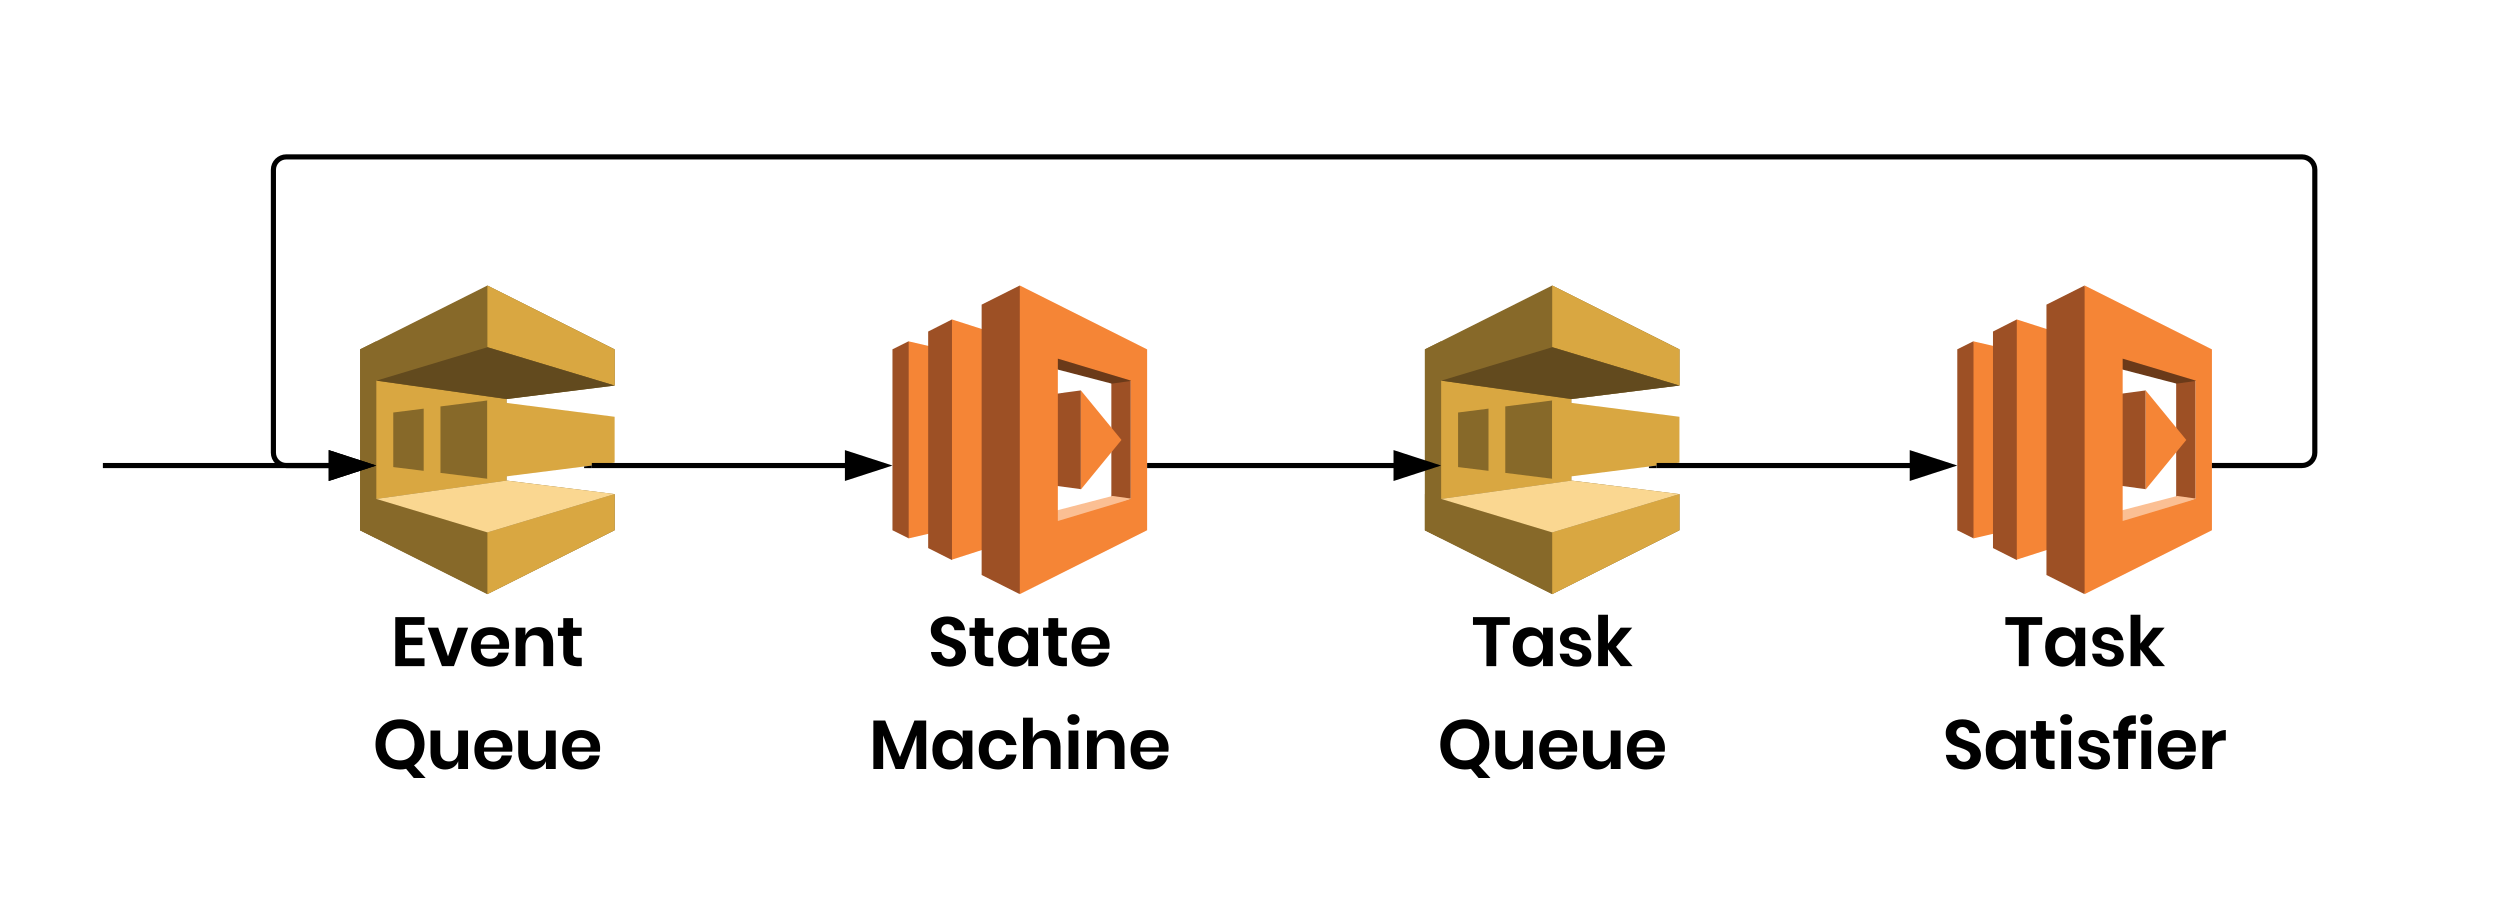 <svg xmlns="http://www.w3.org/2000/svg" xmlns:xlink="http://www.w3.org/1999/xlink" xmlns:lucid="lucid" width="972" height="355"><g transform="translate(-20 -129)" lucid:page-tab-id="3d1rrcLtfdPh"><path d="M160 278.88v56.28L209.5 360l49.5-24.84v-14.04l-42.07-5.28v-31.68l42.07-5.28v-14.04L209.5 240 160 264.84v14.04z" fill="#876929"/><path d="M160.02 321.08l49.47 14.9v24L160 335.2v-14.1z" fill="#876929"/><path d="M166.3 338.32l-6.3-3.15V264.8l6.33-3.13-.02 76.65z" fill="#876929"/><path d="M216.92 315.85l-50.6 7.13V277l50.6 7.17v31.68zM259 278.92l-49.5-14.95V240l49.5 24.87v14.05zM258.97 321.1L209.5 336v24l49.47-24.86V321.1z" fill="#d9a741"/><path d="M191.26 312.86l18.23 2.28V284.7l-18.24 2.32v25.84zM172.9 310.6l11.83 1.46v-24.18l-11.83 1.5v21.2z" fill="#876929"/><path d="M166.33 277l43.18-13 49.5 14.9-42.08 5.25-50.6-7.16z" fill="#624a1e"/><path d="M166.3 322.98L209.5 336l49.48-14.9-42.06-5.26-50.6 7.14z" fill="#fad791"/><path d="M258.97 308.88l-49.47 6.26V284.7l49.47 6.34v17.84z" fill="#d9a741"/><use xlink:href="#a" transform="matrix(1,0,0,1,160,360) translate(11.953 28)"/><use xlink:href="#b" transform="matrix(1,0,0,1,160,360) translate(4.86 68)"/><path d="M574 278.88v56.28L623.5 360l49.5-24.84v-14.04l-42.08-5.28v-31.68l42.08-5.28v-14.04L623.5 240 574 264.84v14.04z" fill="#876929"/><path d="M574.02 321.08l49.47 14.9v24L574 335.2v-14.1z" fill="#876929"/><path d="M580.3 338.32l-6.3-3.15V264.8l6.33-3.13-.02 76.65z" fill="#876929"/><path d="M630.92 315.85l-50.6 7.13V277l50.6 7.17v31.68zM673 278.92l-49.5-14.95V240l49.5 24.87v14.05zM672.97 321.1L623.5 336v24l49.47-24.86V321.1z" fill="#d9a741"/><path d="M605.26 312.86l18.23 2.28V284.7l-18.24 2.32v25.84zM586.9 310.6l11.83 1.46v-24.18l-11.83 1.5v21.2z" fill="#876929"/><path d="M580.33 277l43.18-13 49.5 14.9-42.08 5.25-50.6-7.16z" fill="#624a1e"/><path d="M580.3 322.98L623.5 336l49.48-14.9-42.06-5.26-50.6 7.14z" fill="#fad791"/><path d="M672.97 308.88l-49.47 6.26V284.7l49.47 6.34v17.84z" fill="#d9a741"/><use xlink:href="#c" transform="matrix(1,0,0,1,574,360) translate(18.313 28)"/><use xlink:href="#d" transform="matrix(1,0,0,1,574,360) translate(4.86 68)"/><path d="M367 335.17l6.3 3.15 11.13-38.25-11.14-38.4-6.3 3.14v70.37z" fill="#9d5025"/><path d="M385.48 264.55l-12.18-2.83v76.6l12.18-2.84v-70.93z" fill="#f58536"/><path d="M380.87 257.9l9.25-4.7 11.54 46.88-11.54 46.68-9.25-4.67v-84.2z" fill="#9d5025"/><path d="M409.07 340.5l-18.94 6.08V253.2l18.94 6.08v81.23z" fill="#f58536"/><path d="M452.1 269.63h7.56v58.23l-7.57-.4v-57.83z" fill="#9d5025"/><path d="M422.7 270.47l8.5-4.4 27.87 3.56.82 7.45-7.64 1.08-29.57-7.7z" fill="#6b3a19"/><path d="M422.94 329.5l8.48 4.4 28.7-11-7.62-1.07-29.56 7.68z" fill="#fbbf93"/><path d="M425.08 317.15l15.17 2.04v-38.4l-15.17 2.03v34.32z" fill="#9d5025"/><path d="M401.66 352.56l14.8 7.44 12.72-60.12-12.7-59.88-14.82 7.44v105.12z" fill="#9d5025"/><path d="M416.5 240v120l49.5-24.84v-70.32zm43.15 83.04l-28.36 8.52v-63.12l28.35 8.52z" fill="#f58536"/><path d="M440.25 280.8v38.5l15.78-19.25-15.78-19.25z" fill="#f58536"/><use xlink:href="#e" transform="matrix(1,0,0,1,367,360) translate(13.767 28)"/><use xlink:href="#f" transform="matrix(1,0,0,1,367,360) translate(-9.167 68)"/><path d="M781 335.17l6.3 3.15 11.13-38.25-11.14-38.4-6.3 3.14v70.37z" fill="#9d5025"/><path d="M799.48 264.55l-12.18-2.83v76.6l12.18-2.84v-70.93z" fill="#f58536"/><path d="M794.87 257.9l9.25-4.7 11.54 46.88-11.54 46.68-9.25-4.67v-84.2z" fill="#9d5025"/><path d="M823.07 340.5l-18.94 6.08V253.2l18.94 6.08v81.23z" fill="#f58536"/><path d="M866.1 269.63h7.56v58.23l-7.57-.4v-57.83z" fill="#9d5025"/><path d="M836.7 270.47l8.5-4.4 27.87 3.56.82 7.45-7.64 1.08-29.57-7.7z" fill="#6b3a19"/><path d="M836.93 329.5l8.5 4.4 28.7-11-7.63-1.07-29.57 7.68z" fill="#fbbf93"/><path d="M839.08 317.15l15.17 2.04v-38.4l-15.17 2.03v34.32z" fill="#9d5025"/><path d="M815.66 352.56l14.8 7.44 12.72-60.12-12.7-59.88-14.82 7.44v105.12z" fill="#9d5025"/><path d="M830.5 240v120l49.5-24.84v-70.32zm43.15 83.04l-28.36 8.52v-63.12l28.35 8.52z" fill="#f58536"/><path d="M854.25 280.8v38.5l15.78-19.25-15.78-19.25z" fill="#f58536"/><use xlink:href="#g" transform="matrix(1,0,0,1,781,360) translate(18.313 28)"/><use xlink:href="#h" transform="matrix(1,0,0,1,781,360) translate(-5.633 68)"/><path d="M466 310h96.07" stroke="#000" stroke-width="2" fill="none"/><path/><path d="M577.07 310l-14.27 4.64v-9.28z" stroke="#000" stroke-width="2"/><path d="M664.1 310h98.66" stroke="#000" stroke-width="2" fill="none"/><path d="M664.1 311h-3v-.62l3-.38zM777.76 310l-14.26 4.64v-9.28z"/><path d="M781 310l-18.5 6v-12zm-16.5 3.26l10.03-3.26-10.03-3.26z"/><path d="M250.1 310h98.66" stroke="#000" stroke-width="2" fill="none"/><path d="M250.1 311h-3v-.62l3-.38zM363.76 310l-14.26 4.64v-9.28z"/><path d="M367 310l-18.5 6v-12zm-16.5 3.26l10.03-3.26-10.03-3.26z"/><path d="M880 310h35c2.75 0 5-2.24 5-5V195c0-2.76-2.25-5-5-5H131.3c-2.76 0-5 2.24-5 5v110c0 2.76 2.24 5 5 5h16.77" stroke="#000" stroke-width="2" fill="none"/><path/><path d="M163.07 310l-14.27 4.64v-9.28z" stroke="#000" stroke-width="2"/><path d="M60 310h88.07" stroke="#000" stroke-width="2" fill="none"/><path d="M163.07 310l-14.27 4.64v-9.28z" stroke="#000" stroke-width="2"/><defs><path d="M205-594v183h250v108H205v190h280V0H64v-706h421v112H205" id="i"/><path d="M305-141l140-413h150L390 0H218L13-554h151" id="j"/><path d="M313-561c180 0 291 122 267 311H174c1 89 50 142 132 144 65 1 112-35 123-89h149C552-74 458 7 313 7 140 7 36-101 36-277s103-284 277-284zm130 249c18-127-143-178-226-103-26 23-40 58-43 103h269" id="k"/><path d="M394-562c134 0 210 98 210 240V0H464v-306c1-84-46-139-127-139-85 0-132 61-132 151V0H64v-554h141v111c26-70 97-119 189-119" id="l"/><path d="M235-193c-7 76 54 74 125 72V0C192 11 94-30 94-195v-240H17v-119h77v-137h141v137h124v119H235v242" id="m"/><g id="a"><use transform="matrix(0.027,0,0,0.027,0,0)" xlink:href="#i"/><use transform="matrix(0.027,0,0,0.027,14,0)" xlink:href="#j"/><use transform="matrix(0.027,0,0,0.027,30.24,0)" xlink:href="#k"/><use transform="matrix(0.027,0,0,0.027,46.8,0)" xlink:href="#l"/><use transform="matrix(0.027,0,0,0.027,64.507,0)" xlink:href="#m"/></g><path d="M748-355c0 139-64 244-151 302l167 182H593L483-3c-27 7-56 10-88 10C180 0 42-139 42-355s139-361 353-361 353 145 353 361zm-562 0c0 138 73 231 209 231s209-93 209-231-73-231-209-231-209 93-209 231" id="n"/><path d="M320-109c86 0 133-60 133-151v-294h141V0H453v-112C427-42 356 7 264 7 130 7 54-91 54-232v-322h140v306c-1 83 46 139 126 139" id="o"/><g id="b"><use transform="matrix(0.027,0,0,0.027,0,0)" xlink:href="#n"/><use transform="matrix(0.027,0,0,0.027,21.067,0)" xlink:href="#o"/><use transform="matrix(0.027,0,0,0.027,38.613,0)" xlink:href="#k"/><use transform="matrix(0.027,0,0,0.027,55.173,0)" xlink:href="#o"/><use transform="matrix(0.027,0,0,0.027,72.72,0)" xlink:href="#k"/></g><path d="M544-706v112H349V0H208v-594H14v-112h530" id="p"/><path d="M281-561c96-1 165 51 191 122v-115h140V0H472v-116C446-45 377 8 281 7 121 1 36-110 36-277s85-278 245-284zm44 123c-91 0-148 67-146 161-2 95 55 160 146 160 87 1 147-68 147-160 0-93-59-161-147-161" id="q"/><path d="M48-399c1-105 91-162 207-162 134 0 219 75 238 187H361c-10-51-48-88-109-88s-101 60-60 100c41 39 158 44 212 70 52 22 98 64 96 140C499-49 407 10 295 7 154 8 61-59 43-180h135c6 56 53 88 117 88 62 0 100-66 57-102-69-59-225-42-276-117-18-21-28-51-28-88" id="r"/><path d="M388 0L205-242V0H64v-740h141v416l182-230h167L321-278 560 0H388" id="s"/><g id="c"><use transform="matrix(0.027,0,0,0.027,0,0)" xlink:href="#p"/><use transform="matrix(0.027,0,0,0.027,14.88,0)" xlink:href="#q"/><use transform="matrix(0.027,0,0,0.027,32.907,0)" xlink:href="#r"/><use transform="matrix(0.027,0,0,0.027,47.333,0)" xlink:href="#s"/></g><g id="d"><use transform="matrix(0.027,0,0,0.027,0,0)" xlink:href="#n"/><use transform="matrix(0.027,0,0,0.027,21.067,0)" xlink:href="#o"/><use transform="matrix(0.027,0,0,0.027,38.613,0)" xlink:href="#k"/><use transform="matrix(0.027,0,0,0.027,55.173,0)" xlink:href="#o"/><use transform="matrix(0.027,0,0,0.027,72.72,0)" xlink:href="#k"/></g><path d="M549-193C543-63 452 5 313 7 162 5 59-67 44-204h150c6 56 49 100 113 100 79 0 117-83 72-138-46-53-174-70-236-108-55-30-103-83-101-170-1-127 106-196 239-196 142 0 242 74 254 198H383c-8-50-44-87-103-87-74 0-112 78-68 131 46 52 173 73 234 108 55 31 105 84 103 173" id="t"/><g id="e"><use transform="matrix(0.027,0,0,0.027,0,0)" xlink:href="#t"/><use transform="matrix(0.027,0,0,0.027,15.707,0)" xlink:href="#m"/><use transform="matrix(0.027,0,0,0.027,26.293,0)" xlink:href="#q"/><use transform="matrix(0.027,0,0,0.027,44.32,0)" xlink:href="#m"/><use transform="matrix(0.027,0,0,0.027,54.907,0)" xlink:href="#k"/></g><path d="M825-698V0H685v-487L506 0H384L205-485V0H64v-698h171l212 525 208-525h170" id="u"/><path d="M36-277c0-176 103-280 277-284 146-1 247 89 268 216H432c-11-56-55-95-122-95-84 2-131 68-131 163s47 161 131 163c67 0 111-39 122-95h149C560-82 459 8 313 7 140 2 36-101 36-277" id="v"/><path d="M394-562c134 0 210 98 210 240V0H464v-306c1-84-46-139-127-139-85 0-132 61-132 151V0H64v-740h141v297c26-70 97-119 189-119" id="w"/><path d="M48-713c0-47 38-78 87-77 49-1 87 30 87 77 0 46-39 77-87 76-48 1-87-30-87-76zm157 159V0H64v-554h141" id="x"/><g id="f"><use transform="matrix(0.027,0,0,0.027,0,0)" xlink:href="#u"/><use transform="matrix(0.027,0,0,0.027,23.707,0)" xlink:href="#q"/><use transform="matrix(0.027,0,0,0.027,41.733,0)" xlink:href="#v"/><use transform="matrix(0.027,0,0,0.027,58.187,0)" xlink:href="#w"/><use transform="matrix(0.027,0,0,0.027,75.893,0)" xlink:href="#x"/><use transform="matrix(0.027,0,0,0.027,83.067,0)" xlink:href="#l"/><use transform="matrix(0.027,0,0,0.027,100.773,0)" xlink:href="#k"/></g><g id="g"><use transform="matrix(0.027,0,0,0.027,0,0)" xlink:href="#p"/><use transform="matrix(0.027,0,0,0.027,14.88,0)" xlink:href="#q"/><use transform="matrix(0.027,0,0,0.027,32.907,0)" xlink:href="#r"/><use transform="matrix(0.027,0,0,0.027,47.333,0)" xlink:href="#s"/></g><path d="M338-650c-81-5-111 18-112 96h112v119H226V0H85v-435H14v-119h71c-5-156 91-229 253-218v122" id="y"/><path d="M205-448c36-63 103-113 196-114v151c-124-9-196 33-196 144V0H64v-554h141v106" id="z"/><g id="h"><use transform="matrix(0.027,0,0,0.027,0,0)" xlink:href="#t"/><use transform="matrix(0.027,0,0,0.027,15.707,0)" xlink:href="#q"/><use transform="matrix(0.027,0,0,0.027,33.733,0)" xlink:href="#m"/><use transform="matrix(0.027,0,0,0.027,44.32,0)" xlink:href="#x"/><use transform="matrix(0.027,0,0,0.027,51.493,0)" xlink:href="#r"/><use transform="matrix(0.027,0,0,0.027,65.92,0)" xlink:href="#y"/><use transform="matrix(0.027,0,0,0.027,75.467,0)" xlink:href="#x"/><use transform="matrix(0.027,0,0,0.027,82.64,0)" xlink:href="#k"/><use transform="matrix(0.027,0,0,0.027,99.2,0)" xlink:href="#z"/></g></defs></g></svg>